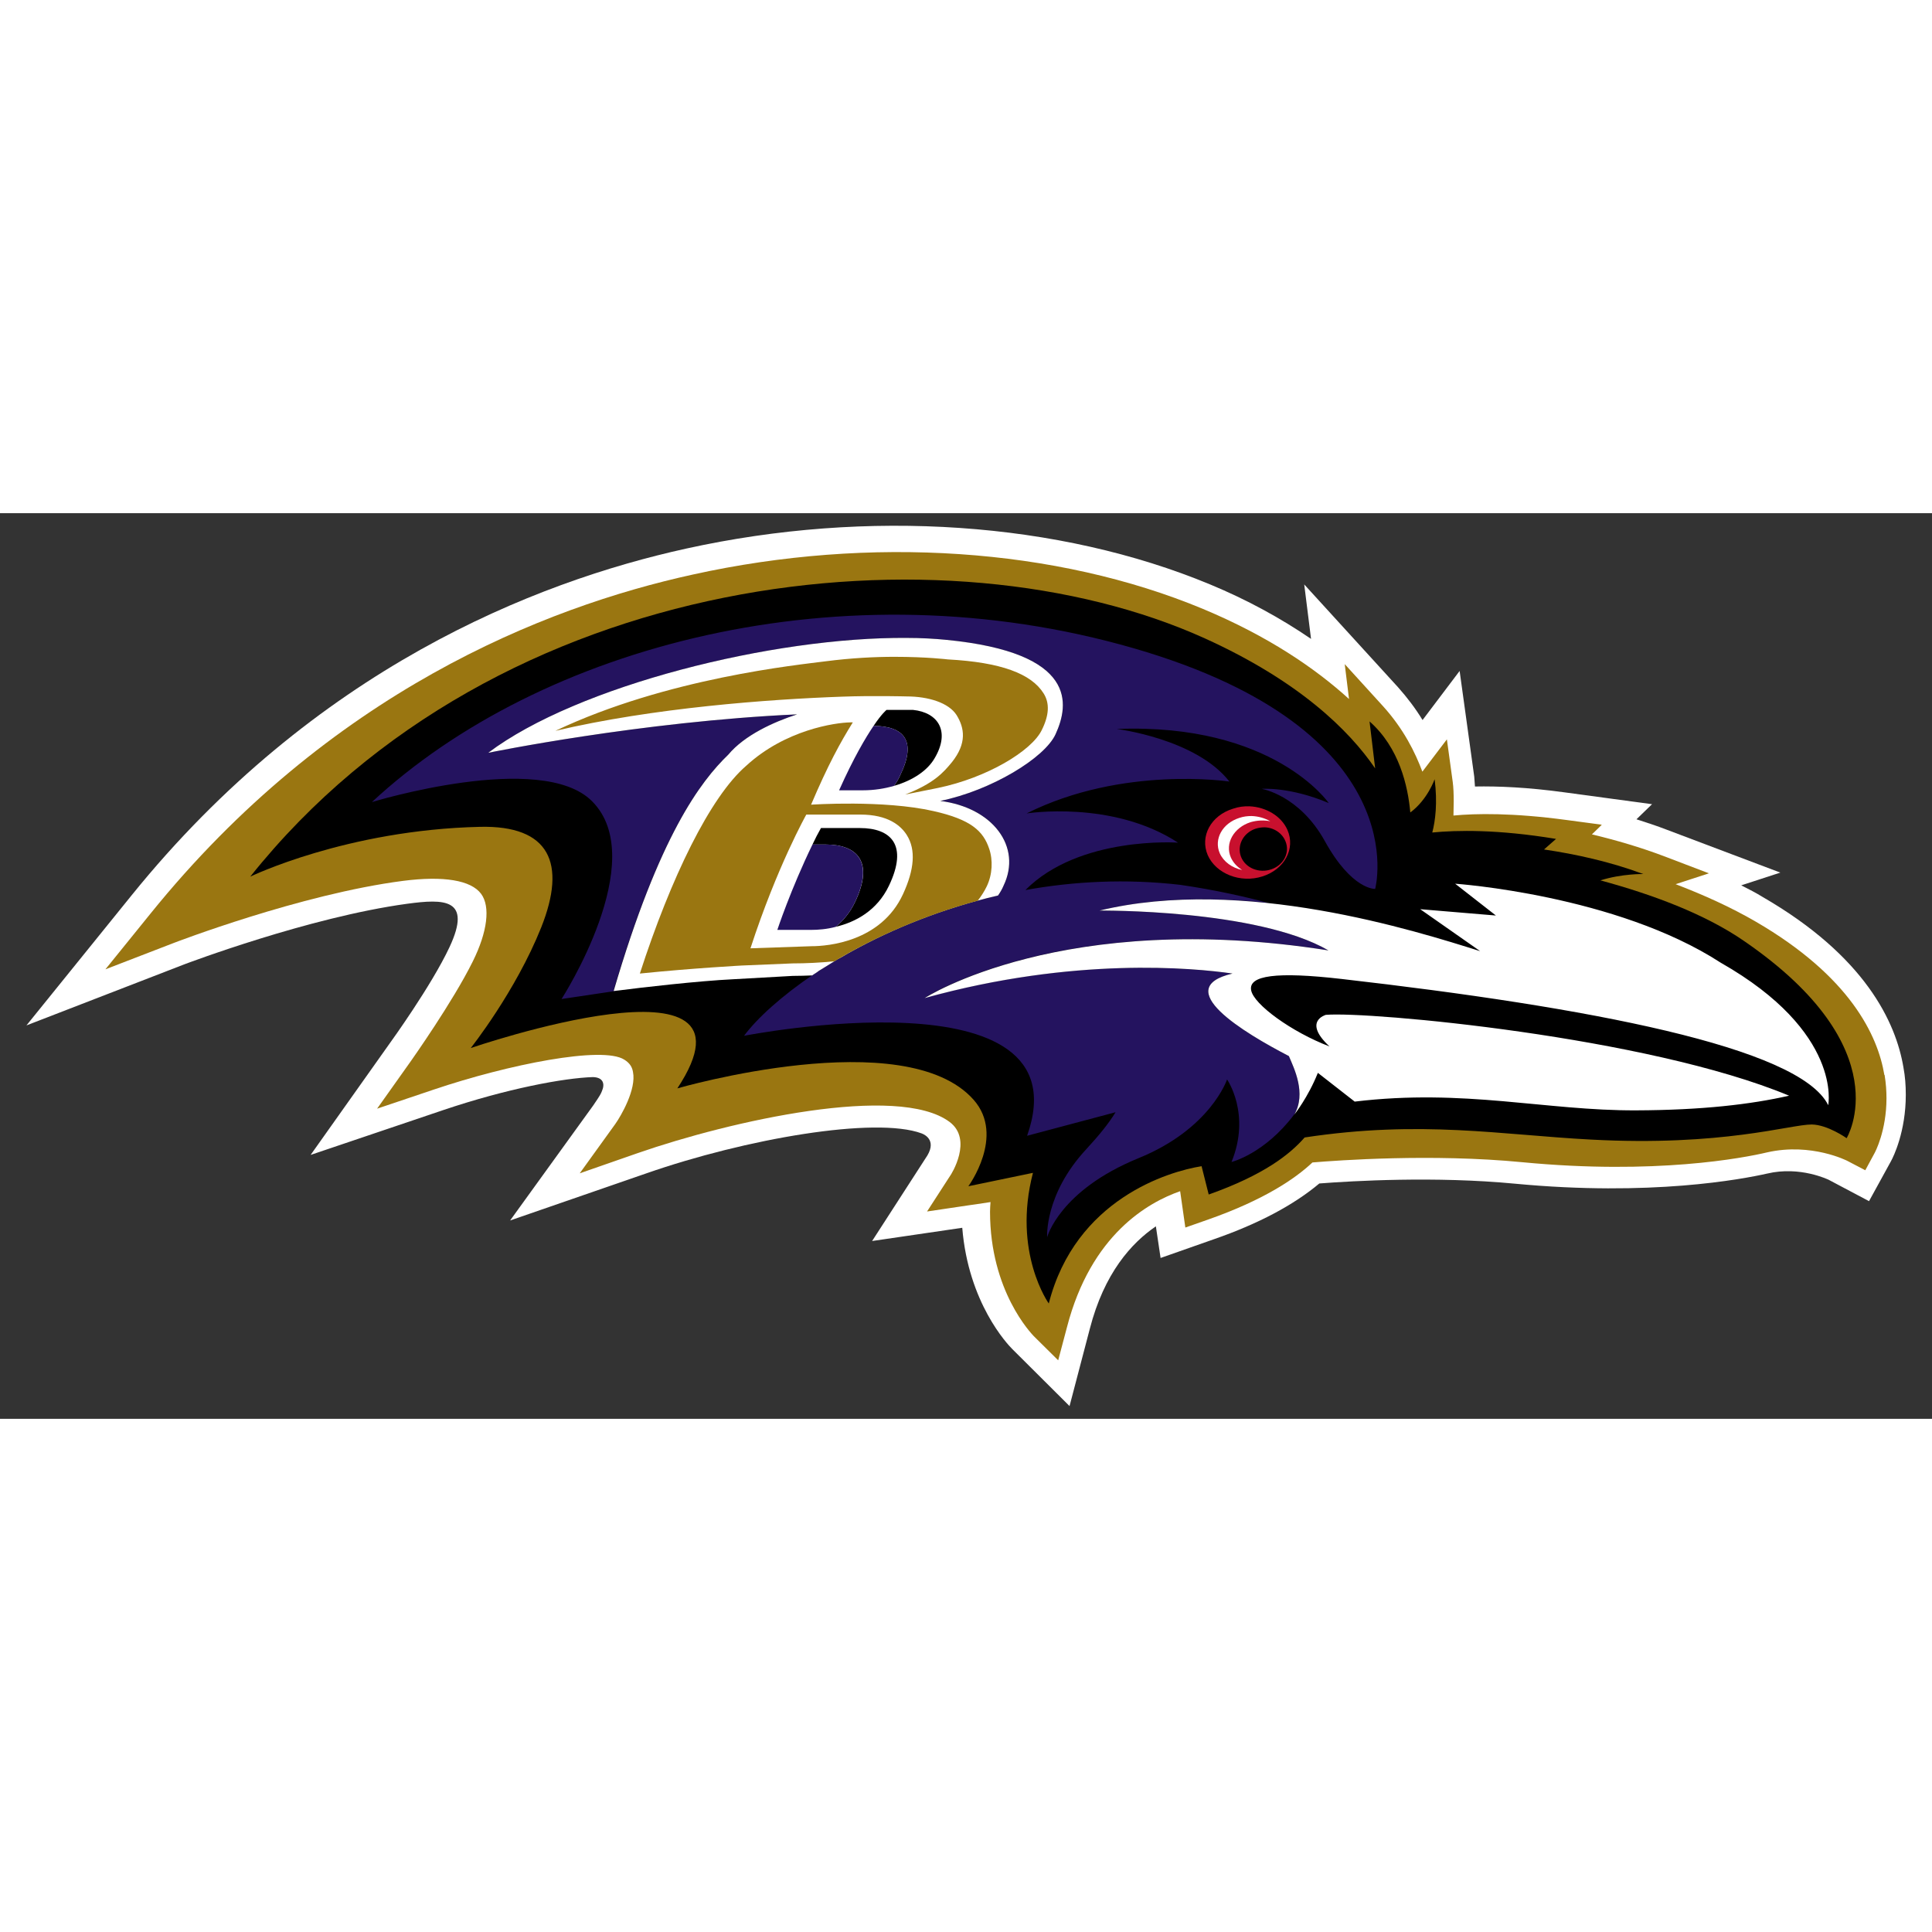 <?xml version="1.0" encoding="UTF-8"?>
<svg xmlns="http://www.w3.org/2000/svg" xmlns:xlink="http://www.w3.org/1999/xlink" width="32px" height="32px" viewBox="0 0 32 15" version="1.1">
<rect x="0" y="0" width="32" height="15" fill="#333333" stroke="none"/>
<g id="surface1">
<path style=" stroke:none;fill-rule:nonzero;fill:rgb(100%,100%,100%);fill-opacity:1;" d="M 31.527 9.18 C 31.402 8.434 30.895 7.34 29.199 6.359 C 29.086 6.289 28.965 6.227 28.84 6.164 C 29.16 6.059 29.488 5.953 29.488 5.953 L 27.605 5.242 C 27.445 5.18 27.277 5.125 27.105 5.07 C 27.23 4.949 27.363 4.82 27.363 4.82 L 25.922 4.625 C 25.297 4.539 24.809 4.52 24.43 4.527 C 24.426 4.469 24.422 4.414 24.418 4.363 C 24.418 4.363 24.176 2.613 24.176 2.613 C 24.176 2.613 23.617 3.352 23.562 3.426 C 23.445 3.234 23.309 3.055 23.156 2.883 C 23.156 2.883 21.602 1.18 21.602 1.18 C 21.602 1.18 21.664 1.68 21.715 2.082 C 21.211 1.738 20.656 1.434 20.043 1.18 C 17.543 0.141 14.379 -0.078 11.367 0.586 C 8.844 1.141 5.207 2.586 2.184 6.324 L 0.438 8.484 L 3.062 7.469 C 3.086 7.461 5.113 6.691 6.746 6.469 C 7.355 6.387 7.824 6.379 7.445 7.188 C 7.145 7.828 6.469 8.762 6.461 8.773 L 5.145 10.629 L 7.34 9.887 C 8.395 9.531 9.34 9.355 9.82 9.34 C 9.992 9.344 10.023 9.453 9.969 9.574 C 9.953 9.613 9.945 9.637 9.824 9.812 L 8.449 11.715 L 10.707 10.934 C 12.344 10.363 14.496 9.988 15.266 10.273 C 15.328 10.297 15.531 10.402 15.328 10.688 L 14.445 12.055 C 14.445 12.055 15.754 11.863 15.938 11.836 C 16.039 13.082 16.688 13.766 16.766 13.844 L 17.715 14.789 L 18.051 13.508 C 18.289 12.586 18.742 12.086 19.145 11.812 C 19.145 11.812 19.223 12.336 19.223 12.336 L 20.102 12.027 C 20.844 11.77 21.43 11.457 21.852 11.102 C 22.41 11.059 23.773 10.98 25.086 11.105 C 27.344 11.32 28.855 11.031 29.27 10.938 C 29.816 10.809 30.281 11.039 30.285 11.039 L 30.957 11.395 L 31.32 10.734 C 31.363 10.656 31.566 10.242 31.566 9.633 C 31.566 9.48 31.555 9.328 31.527 9.18 "/>
<path style=" stroke:none;fill-rule:nonzero;fill:rgb(60.392%,46.275%,6.667%);fill-opacity:1;" d="M 31.211 9.305 C 31.102 8.648 30.641 7.672 29.082 6.766 C 28.664 6.523 28.211 6.32 27.754 6.145 L 28.305 5.965 L 27.547 5.676 C 27.172 5.535 26.777 5.418 26.367 5.32 C 26.445 5.246 26.531 5.16 26.531 5.16 L 25.949 5.082 C 25.055 4.961 24.438 4.973 24.074 5.008 C 24.074 4.93 24.078 4.852 24.078 4.77 C 24.078 4.656 24.074 4.543 24.062 4.453 L 23.965 3.746 C 23.965 3.746 23.609 4.215 23.559 4.281 C 23.441 3.965 23.25 3.574 22.902 3.191 L 22.273 2.5 L 22.344 3.078 C 21.781 2.566 21 2.035 19.926 1.586 C 17.496 0.574 14.414 0.367 11.477 1.016 C 9.012 1.555 5.449 2.973 2.492 6.633 L 1.746 7.555 L 2.871 7.121 C 2.891 7.113 4.98 6.309 6.676 6.09 C 7.344 6.004 7.801 6.078 7.969 6.305 C 8.125 6.516 8.074 6.934 7.832 7.422 C 7.5 8.094 6.816 9.059 6.809 9.07 L 6.246 9.863 L 7.184 9.547 C 8.422 9.129 9.98 8.82 10.34 9.051 C 10.422 9.102 10.469 9.164 10.484 9.254 C 10.543 9.543 10.285 9.984 10.191 10.117 L 9.602 10.934 L 10.566 10.598 C 12.109 10.062 14.871 9.445 15.727 10.082 C 16.121 10.375 15.754 10.957 15.734 10.98 L 15.355 11.566 L 16.062 11.461 C 16.062 11.461 16.234 11.438 16.406 11.41 C 16.402 11.465 16.398 11.52 16.398 11.57 C 16.398 12.891 17.09 13.594 17.121 13.629 L 17.527 14.031 L 17.672 13.484 C 18.07 11.945 19.02 11.414 19.547 11.23 C 19.562 11.332 19.633 11.832 19.633 11.832 L 20.012 11.699 C 20.934 11.375 21.453 11.023 21.738 10.754 C 22.16 10.719 23.719 10.605 25.215 10.75 C 27.414 10.961 28.879 10.68 29.273 10.586 C 30.004 10.422 30.598 10.727 30.602 10.73 L 30.895 10.883 L 31.047 10.602 C 31.059 10.582 31.246 10.227 31.246 9.691 C 31.246 9.574 31.238 9.445 31.215 9.305 "/>
<path style=" stroke:none;fill-rule:nonzero;fill:rgb(0%,0%,0%);fill-opacity:1;" d="M 28.887 7.086 C 28.238 6.637 27.359 6.312 26.508 6.082 C 26.863 5.969 27.219 5.977 27.219 5.977 C 26.672 5.773 26.102 5.648 25.574 5.57 L 25.773 5.395 C 24.801 5.234 24.125 5.25 23.723 5.289 C 23.773 5.098 23.812 4.801 23.762 4.406 C 23.762 4.406 23.645 4.746 23.359 4.957 C 23.32 4.52 23.176 3.883 22.684 3.449 L 22.777 4.227 C 22.344 3.594 21.516 2.781 19.957 2.074 C 15.715 0.152 8.246 0.879 4.145 6.02 C 4.145 6.02 5.738 5.246 7.949 5.195 C 9.105 5.168 9.387 5.797 8.965 6.859 C 8.539 7.926 7.797 8.859 7.797 8.859 C 7.797 8.859 12.797 7.141 11.219 9.527 C 11.219 9.527 14.996 8.43 16.129 9.719 C 16.652 10.316 16.039 11.148 16.039 11.148 L 17.109 10.926 C 16.766 12.246 17.371 13.09 17.371 13.09 C 17.812 11.363 19.355 10.902 19.902 10.816 L 20.02 11.285 C 20.934 10.961 21.363 10.621 21.609 10.34 C 23.543 10.047 24.859 10.297 26.352 10.375 C 28.527 10.492 29.648 10.125 30.008 10.125 C 30.273 10.129 30.586 10.352 30.586 10.352 C 30.586 10.352 31.488 8.871 28.887 7.086 "/>
<path style=" stroke:none;fill-rule:nonzero;fill:rgb(14.118%,7.451%,37.255%);fill-opacity:1;" d="M 18.781 2.238 C 13.969 0.848 8.945 2.195 6.16 4.785 C 6.16 4.785 8.965 3.926 9.805 4.77 C 10.785 5.746 9.301 8.047 9.301 8.047 L 10.273 7.902 C 10.203 7.91 10.16 7.914 10.16 7.914 C 10.918 5.34 11.602 4.441 12.062 4 C 12.332 3.676 12.816 3.457 13.199 3.332 C 10.605 3.449 8.086 3.969 8.086 3.969 C 9.715 2.742 13.496 1.883 15.676 2.098 C 17.855 2.312 17.707 3.172 17.484 3.66 C 17.301 4.055 16.41 4.594 15.574 4.766 C 16.441 4.875 16.934 5.523 16.621 6.172 C 16.594 6.227 16.566 6.281 16.531 6.332 C 15.605 6.547 14.785 6.883 14.113 7.254 C 14.09 7.266 14.066 7.281 14.043 7.293 C 14.012 7.312 13.98 7.328 13.949 7.348 C 13.922 7.359 13.898 7.375 13.875 7.387 C 13.848 7.406 13.816 7.422 13.789 7.441 C 13.766 7.453 13.742 7.469 13.719 7.484 C 13.691 7.5 13.664 7.52 13.637 7.535 C 13.613 7.551 13.59 7.562 13.566 7.578 C 13.543 7.598 13.516 7.613 13.488 7.629 C 12.938 8 12.535 8.371 12.324 8.656 C 12.324 8.656 17.992 7.543 17.012 10.312 L 18.477 9.922 C 18.371 10.098 18.211 10.297 17.988 10.539 C 17.297 11.285 17.344 11.992 17.344 11.992 C 17.344 11.992 17.547 11.219 18.855 10.684 C 20.051 10.199 20.324 9.379 20.324 9.379 C 20.324 9.379 20.723 9.949 20.398 10.746 C 20.398 10.746 20.945 10.613 21.438 9.957 C 21.641 9.609 21.434 9.195 21.348 8.992 C 20.602 8.605 19.375 7.867 20.414 7.625 C 19.766 7.531 17.793 7.344 15.316 8.027 C 15.316 8.027 17.605 6.547 22.004 7.242 C 20.816 6.555 18.211 6.582 18.211 6.582 C 19.117 6.363 20.094 6.359 21.016 6.457 C 20.648 6.359 20.145 6.242 19.551 6.156 C 18.645 6.051 17.781 6.098 16.984 6.242 C 17.879 5.34 19.512 5.457 19.512 5.457 C 18.422 4.746 17.004 4.973 17.004 4.973 C 18.594 4.176 20.363 4.445 20.363 4.445 C 19.809 3.734 18.496 3.574 18.496 3.574 C 21.098 3.473 22.008 4.801 22.008 4.801 C 21.359 4.527 20.898 4.566 20.898 4.566 C 20.898 4.566 21.523 4.668 21.945 5.434 C 22.395 6.246 22.777 6.223 22.777 6.223 C 22.777 6.223 23.488 3.602 18.781 2.238 "/>
<path style=" stroke:none;fill-rule:nonzero;fill:rgb(100%,100%,100%);fill-opacity:1;" d="M 15.023 2.066 C 12.809 2.047 9.562 2.855 8.086 3.969 C 8.086 3.969 10.609 3.449 13.203 3.332 C 12.816 3.457 12.332 3.676 12.062 4 C 11.605 4.441 10.918 5.34 10.164 7.914 C 10.164 7.914 10.203 7.91 10.273 7.902 C 10.598 7.859 11.574 7.746 12.152 7.719 L 13.129 7.664 C 13.234 7.664 13.344 7.66 13.453 7.656 C 13.465 7.648 13.477 7.637 13.492 7.629 C 13.516 7.613 13.543 7.598 13.566 7.578 C 13.59 7.562 13.613 7.551 13.637 7.535 C 13.664 7.52 13.766 7.453 13.789 7.441 C 13.816 7.422 13.848 7.406 13.875 7.387 C 13.902 7.375 13.926 7.359 13.949 7.348 C 13.98 7.328 14.012 7.312 14.043 7.293 C 14.066 7.281 14.09 7.266 14.113 7.254 C 14.785 6.883 15.605 6.547 16.531 6.332 C 16.566 6.281 16.598 6.227 16.621 6.172 C 16.934 5.523 16.441 4.875 15.574 4.766 C 16.414 4.594 17.305 4.055 17.484 3.66 C 17.707 3.172 17.855 2.312 15.676 2.098 C 15.473 2.078 15.254 2.066 15.023 2.066 Z M 15.121 3.258 C 15.543 3.301 15.742 3.617 15.48 4.059 C 15.363 4.262 15.121 4.426 14.809 4.516 C 14.844 4.465 14.883 4.406 14.914 4.332 C 15.184 3.773 14.977 3.527 14.469 3.523 C 14.605 3.32 14.684 3.258 14.684 3.258 Z M 13.598 5.215 L 14.242 5.215 C 14.758 5.215 15.047 5.496 14.723 6.172 C 14.527 6.582 14.172 6.773 13.84 6.852 C 13.965 6.75 14.078 6.617 14.16 6.445 C 14.484 5.77 14.195 5.488 13.676 5.488 L 13.457 5.488 C 13.5 5.395 13.547 5.305 13.598 5.215 Z M 13.598 5.215 "/>
<path style=" stroke:none;fill-rule:nonzero;fill:rgb(14.118%,7.451%,37.255%);fill-opacity:1;" d="M 14.469 3.523 C 14.336 3.719 14.141 4.047 13.898 4.59 L 14.289 4.59 C 14.477 4.59 14.652 4.562 14.809 4.516 C 14.844 4.465 14.883 4.406 14.914 4.332 C 15.184 3.773 14.977 3.527 14.469 3.523 Z M 13.457 5.488 C 13.098 6.227 12.875 6.902 12.875 6.902 L 13.43 6.902 C 13.551 6.902 13.695 6.891 13.84 6.852 C 13.965 6.75 14.078 6.617 14.16 6.445 C 14.48 5.77 14.195 5.488 13.676 5.488 Z M 13.457 5.488 "/>
<path style=" stroke:none;fill-rule:nonzero;fill:rgb(60.392%,46.275%,6.667%);fill-opacity:1;" d="M 14.812 2.379 C 14.492 2.379 14.102 2.398 13.676 2.453 C 13.227 2.512 11.051 2.727 9.199 3.605 C 10.82 3.223 12.734 3.082 13.945 3.039 C 14.457 3.02 15.016 3.035 15.016 3.035 C 15.379 3.035 15.715 3.141 15.844 3.344 C 15.977 3.559 16.016 3.812 15.766 4.125 C 15.625 4.297 15.465 4.477 14.992 4.66 L 15.535 4.551 C 16.348 4.383 17.086 3.938 17.254 3.594 C 17.379 3.344 17.387 3.145 17.285 2.984 C 17.082 2.66 16.582 2.469 15.699 2.422 C 15.699 2.422 15.352 2.379 14.812 2.379 Z M 14.082 3.465 C 13.836 3.469 13.008 3.586 12.359 4.184 C 11.762 4.699 11.113 6.035 10.598 7.625 C 11.484 7.535 12.289 7.492 12.289 7.492 L 13.129 7.457 C 13.352 7.457 13.586 7.445 13.82 7.422 C 14.465 7.035 15.273 6.668 16.195 6.418 C 16.254 6.34 16.305 6.262 16.344 6.18 C 16.438 5.984 16.449 5.746 16.383 5.555 C 16.285 5.266 16.086 5.074 15.461 4.934 C 14.637 4.746 13.434 4.828 13.434 4.828 C 13.711 4.176 13.918 3.797 14.125 3.465 C 14.113 3.465 14.098 3.465 14.082 3.465 Z M 13.355 4.992 L 14.25 4.992 C 14.711 4.992 14.922 5.176 15.02 5.332 C 15.172 5.574 15.145 5.902 14.957 6.309 C 14.594 7.098 13.711 7.172 13.445 7.172 L 12.43 7.207 C 12.871 5.852 13.355 4.992 13.355 4.992 Z M 13.355 4.992 "/>
<path style=" stroke:none;fill-rule:nonzero;fill:rgb(78.431%,6.275%,18.039%);fill-opacity:1;" d="M 20.695 4.855 C 20.605 4.852 20.512 4.863 20.422 4.895 C 20.055 5.008 19.871 5.352 20.004 5.664 C 20.141 5.973 20.547 6.133 20.91 6.016 C 21.273 5.902 21.461 5.559 21.324 5.246 C 21.223 5.016 20.969 4.867 20.695 4.855 Z M 20.945 5.203 C 21.098 5.207 21.238 5.297 21.293 5.438 C 21.367 5.621 21.262 5.828 21.059 5.898 C 20.855 5.969 20.629 5.879 20.555 5.691 C 20.484 5.504 20.59 5.297 20.793 5.227 C 20.844 5.211 20.895 5.203 20.945 5.203 Z M 20.945 5.203 "/>
<path style=" stroke:none;fill-rule:nonzero;fill:rgb(100%,100%,100%);fill-opacity:1;" d="M 20.73 5.016 C 20.664 5.016 20.598 5.023 20.527 5.047 C 20.246 5.137 20.102 5.398 20.203 5.633 C 20.266 5.773 20.406 5.875 20.574 5.91 C 20.492 5.859 20.426 5.789 20.387 5.703 C 20.285 5.469 20.434 5.207 20.715 5.117 C 20.824 5.086 20.938 5.082 21.039 5.102 C 20.949 5.051 20.844 5.02 20.73 5.016 Z M 24.102 6.137 L 24.777 6.664 L 23.523 6.559 L 24.516 7.254 C 23.449 6.918 20.586 6.008 18.211 6.582 C 18.211 6.582 20.816 6.555 22.004 7.242 C 17.605 6.547 15.316 8.031 15.316 8.031 C 17.793 7.344 19.766 7.531 20.414 7.625 C 19.375 7.867 20.602 8.605 21.348 8.992 C 21.434 9.195 21.641 9.609 21.438 9.961 C 21.438 9.961 21.664 9.68 21.828 9.27 L 22.438 9.746 C 24.258 9.527 25.598 9.898 27.102 9.891 C 28.188 9.887 28.996 9.793 29.633 9.648 C 27.281 8.668 22.676 8.25 21.961 8.309 C 21.961 8.309 21.57 8.414 22.02 8.832 C 21.395 8.594 20.766 8.137 20.723 7.902 C 20.676 7.656 21.137 7.59 22.223 7.715 C 26.285 8.18 29.805 8.84 30.281 9.805 C 30.281 9.805 30.527 8.598 28.5 7.445 C 26.766 6.32 24.102 6.137 24.102 6.137 Z M 24.102 6.137 "/>
</g>
</svg>
